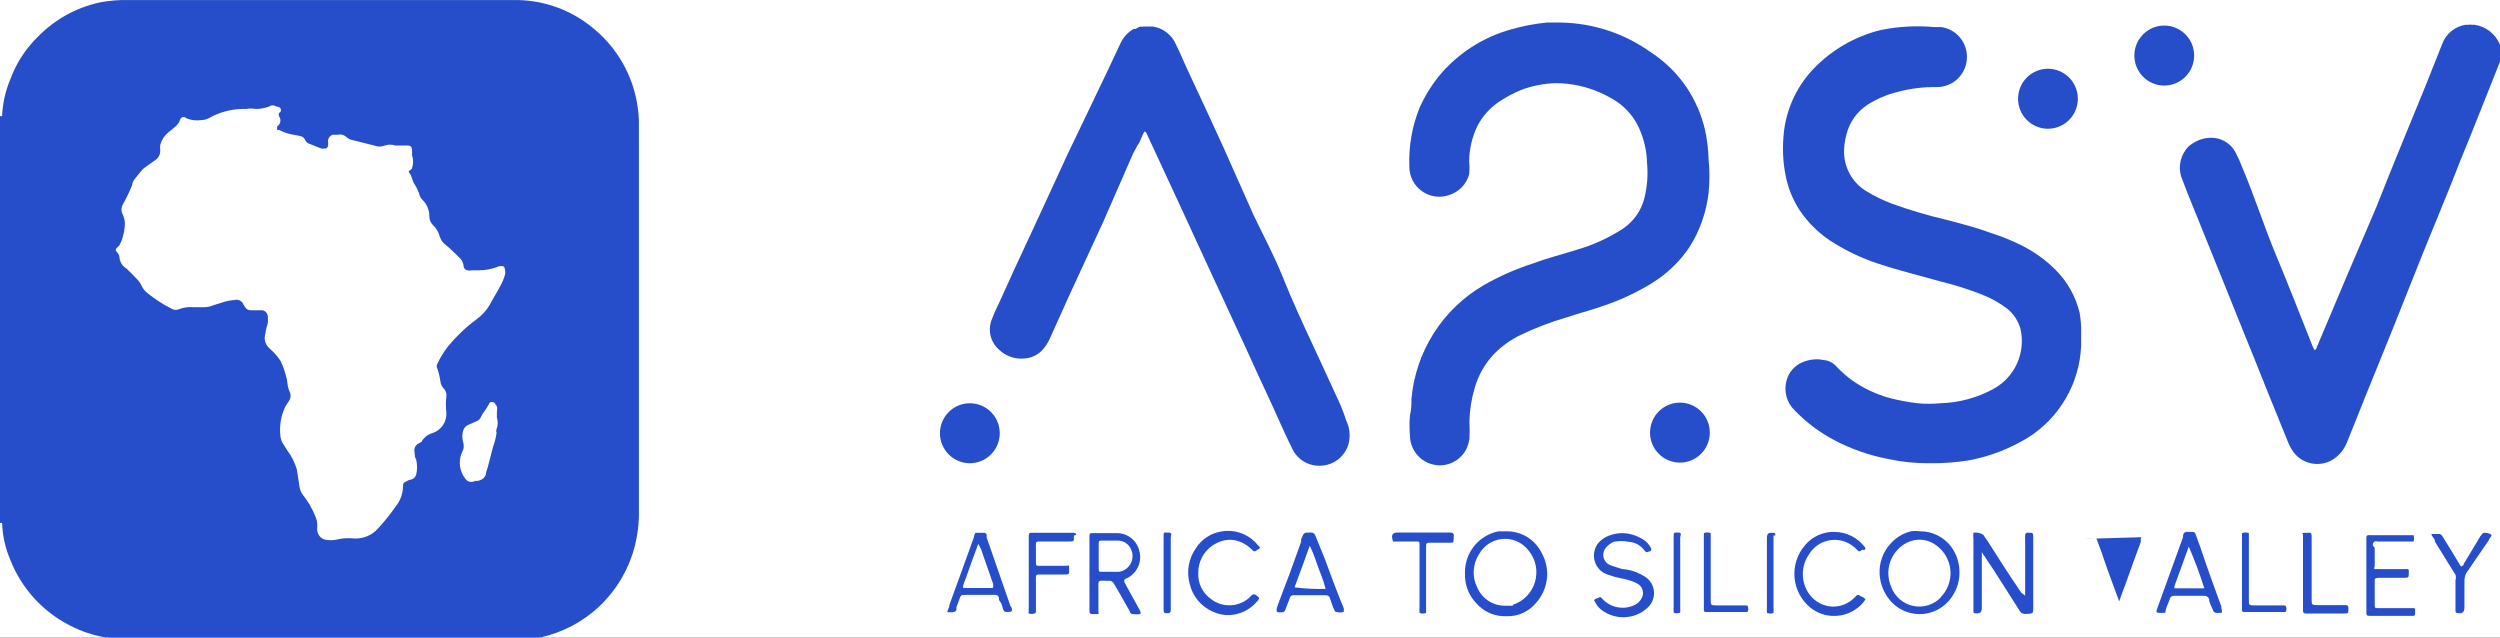 <svg width="200" height="51" viewBox="0 0 200 51" fill="none" xmlns="http://www.w3.org/2000/svg">
<rect x="0" y="0" width="200" height="51" fill="#333333" stroke="none"/>
<g clip-path="url(#clip0_89_529)">
<rect width="200" height="51" fill="white"/>
<path d="M51.112 9.604C51.085 8.957 50.997 8.314 50.849 7.684C50.347 5.536 49.143 3.619 47.429 2.237C45.743 0.838 43.636 0.052 41.449 0.005H10.356C9.555 -0.019 8.752 0.045 7.965 0.197C6.092 0.609 4.38 1.559 3.038 2.933C2.061 3.881 1.308 5.037 0.837 6.316C0.437 7.26 0.21 8.268 0.167 9.292H0V41.833H0.167C0.202 42.84 0.421 43.833 0.813 44.761C1.705 47.052 3.408 48.931 5.597 50.04C6.504 50.513 7.481 50.837 8.491 51C8.524 50.981 8.561 50.971 8.598 50.971C8.636 50.971 8.673 50.981 8.706 51H42.43H42.597H43.195C44.994 50.616 46.652 49.74 47.986 48.47C49.32 47.199 50.278 45.583 50.753 43.801C51.014 42.823 51.135 41.813 51.112 40.801V9.604ZM39.727 34.322C39.689 34.422 39.689 34.533 39.727 34.634C39.669 35.018 39.572 35.396 39.44 35.761L39.01 37.417L38.89 37.777C38.89 38.137 38.603 38.425 38.173 38.473H38.005C37.941 38.513 37.869 38.539 37.795 38.551C37.72 38.562 37.644 38.559 37.571 38.541C37.498 38.523 37.429 38.491 37.368 38.447C37.307 38.402 37.255 38.346 37.216 38.281C36.996 38 36.854 37.666 36.804 37.312C36.754 36.958 36.797 36.597 36.929 36.265L37.072 35.929C37.108 35.772 37.108 35.608 37.072 35.45C36.954 35.108 36.954 34.736 37.072 34.394C37.112 34.293 37.173 34.202 37.252 34.127C37.331 34.053 37.424 33.996 37.527 33.962L38.125 33.698C38.207 33.668 38.282 33.62 38.344 33.558C38.406 33.496 38.454 33.42 38.484 33.338C38.627 33.026 38.866 32.786 39.034 32.474C39.201 32.162 39.177 32.162 39.368 32.162C39.56 32.162 39.656 32.354 39.751 32.522C39.787 32.655 39.787 32.796 39.751 32.93V33.41C39.847 33.707 39.839 34.029 39.727 34.322ZM40.397 21.987C40.305 22.304 40.176 22.61 40.014 22.899C39.751 23.403 39.44 23.883 39.177 24.387C38.904 24.849 38.537 25.249 38.101 25.562C37.267 26.179 36.512 26.896 35.853 27.698C35.516 28.129 35.227 28.596 34.992 29.09C34.956 29.152 34.937 29.223 34.937 29.294C34.937 29.366 34.956 29.436 34.992 29.498C35.105 29.825 35.185 30.163 35.231 30.506C35.259 30.744 35.369 30.964 35.542 31.13C35.609 31.208 35.659 31.3 35.688 31.4C35.717 31.499 35.724 31.604 35.709 31.706C35.661 32.145 35.661 32.587 35.709 33.026C35.728 33.375 35.634 33.72 35.439 34.011C35.245 34.301 34.962 34.519 34.633 34.634C34.277 34.723 33.969 34.947 33.772 35.258C33.772 35.377 33.581 35.402 33.485 35.474C33.354 35.541 33.25 35.652 33.193 35.788C33.136 35.925 33.13 36.077 33.174 36.217C33.174 36.385 33.174 36.577 33.294 36.769C33.389 37.164 33.389 37.575 33.294 37.969C33.27 38.062 33.222 38.147 33.155 38.214C33.088 38.282 33.003 38.33 32.911 38.353C32.759 38.384 32.613 38.441 32.48 38.521C32.405 38.543 32.339 38.592 32.295 38.657C32.252 38.723 32.232 38.803 32.241 38.881C32.241 39.456 32.047 40.015 31.691 40.465C31.254 41.097 30.775 41.699 30.256 42.265C30.021 42.533 29.73 42.746 29.403 42.887C29.076 43.028 28.722 43.094 28.366 43.081C28.04 43.047 27.712 43.047 27.386 43.081L26.74 43.201C26.573 43.224 26.404 43.224 26.238 43.201C26.128 43.204 26.018 43.185 25.916 43.146C25.813 43.107 25.719 43.048 25.639 42.972C25.559 42.896 25.494 42.805 25.45 42.704C25.405 42.604 25.38 42.495 25.377 42.385C25.365 42.33 25.365 42.272 25.377 42.217C25.41 41.87 25.344 41.52 25.185 41.209C24.953 40.651 24.647 40.126 24.276 39.649C24.116 39.456 24.009 39.224 23.966 38.977L23.75 37.561C23.585 36.997 23.317 36.468 22.961 36.001L22.602 35.425C22.511 35.263 22.454 35.083 22.435 34.898C22.334 34.075 22.475 33.241 22.841 32.498L23.128 32.066C23.205 31.944 23.245 31.802 23.245 31.658C23.245 31.514 23.205 31.372 23.128 31.25C23.036 30.97 22.98 30.68 22.961 30.386C22.844 29.874 22.676 29.376 22.459 28.898C22.279 28.62 22.071 28.363 21.837 28.13L21.526 27.842C21.369 27.696 21.259 27.506 21.207 27.297C21.156 27.088 21.167 26.869 21.239 26.666C21.239 26.378 21.382 26.09 21.43 25.802C21.442 25.651 21.442 25.498 21.43 25.346C21.431 25.218 21.386 25.094 21.302 24.996C21.219 24.899 21.103 24.836 20.976 24.819H20.091C19.997 24.828 19.902 24.81 19.817 24.768C19.733 24.725 19.662 24.66 19.613 24.578C19.548 24.488 19.492 24.392 19.445 24.291C19.38 24.17 19.275 24.076 19.149 24.024C19.023 23.971 18.883 23.964 18.752 24.003C18.451 24.021 18.153 24.078 17.866 24.171L17.101 24.41C16.799 24.537 16.472 24.595 16.145 24.578H15.523C15.126 24.538 14.726 24.587 14.351 24.723C14.262 24.769 14.164 24.793 14.064 24.793C13.964 24.793 13.865 24.769 13.777 24.723C13.062 24.365 12.389 23.93 11.768 23.427C11.569 23.268 11.413 23.061 11.313 22.827C11.203 22.612 11.058 22.417 10.883 22.251C10.62 21.987 10.38 21.723 10.117 21.483C9.97 21.398 9.844 21.28 9.749 21.138C9.653 20.997 9.591 20.836 9.567 20.667C9.566 20.567 9.544 20.469 9.503 20.378C9.462 20.287 9.402 20.206 9.328 20.139C9.308 20.121 9.291 20.099 9.28 20.074C9.269 20.049 9.263 20.022 9.263 19.995C9.263 19.968 9.269 19.941 9.28 19.916C9.291 19.891 9.308 19.869 9.328 19.851L9.567 19.611C9.796 19.154 9.934 18.657 9.974 18.147C10.021 17.82 9.971 17.486 9.83 17.187C9.759 17.059 9.722 16.914 9.722 16.767C9.722 16.62 9.759 16.476 9.83 16.347C10.103 15.868 10.343 15.371 10.548 14.86C10.573 14.698 10.63 14.543 10.715 14.403C10.906 14.139 11.122 13.899 11.337 13.636C11.395 13.566 11.459 13.501 11.528 13.444L12.366 12.844C12.506 12.765 12.622 12.65 12.702 12.511C12.782 12.371 12.823 12.213 12.82 12.052C12.796 11.901 12.796 11.747 12.82 11.596C12.94 11.163 13.201 10.783 13.561 10.516L13.968 10.18C14.126 10.056 14.256 9.901 14.351 9.724C14.374 9.63 14.415 9.54 14.47 9.46C14.497 9.429 14.53 9.405 14.567 9.388C14.604 9.371 14.645 9.363 14.685 9.363C14.726 9.363 14.767 9.371 14.804 9.388C14.841 9.405 14.874 9.429 14.901 9.46C15.286 9.622 15.709 9.672 16.12 9.604C16.339 9.604 16.553 9.546 16.742 9.436C17.547 8.983 18.451 8.736 19.373 8.716H19.708C19.953 8.668 20.205 8.668 20.45 8.716C20.817 8.72 21.182 8.655 21.526 8.524C21.609 8.462 21.709 8.428 21.813 8.428C21.916 8.428 22.017 8.462 22.1 8.524C22.1 8.524 22.411 8.524 22.459 8.716C22.507 8.908 22.459 8.932 22.315 9.052C22.29 9.13 22.29 9.214 22.315 9.292C22.364 9.353 22.399 9.424 22.419 9.5C22.438 9.576 22.441 9.655 22.427 9.733C22.414 9.81 22.384 9.883 22.34 9.948C22.296 10.013 22.238 10.067 22.172 10.108C22.164 10.164 22.164 10.22 22.172 10.276C22.172 10.276 22.172 10.276 22.172 10.396H22.315C22.611 10.547 22.924 10.66 23.248 10.732L23.989 10.876C24.084 10.889 24.174 10.928 24.249 10.986C24.325 11.046 24.384 11.123 24.42 11.212C24.455 11.29 24.508 11.359 24.575 11.413C24.641 11.467 24.719 11.505 24.803 11.524L25.712 11.884C25.791 11.898 25.872 11.898 25.951 11.884C26.094 11.884 26.166 11.884 26.238 11.692C26.261 11.557 26.261 11.419 26.238 11.284C26.242 11.171 26.281 11.061 26.35 10.971C26.418 10.881 26.513 10.814 26.62 10.78H27.027C27.149 10.75 27.277 10.752 27.399 10.786C27.52 10.819 27.631 10.883 27.721 10.972C27.861 11.099 28.036 11.182 28.223 11.212L29.945 11.644C30.214 11.752 30.514 11.752 30.782 11.644C31.061 11.549 31.364 11.549 31.643 11.644H32.528C32.767 11.644 32.935 11.644 32.959 11.98C32.983 12.316 32.959 12.268 32.959 12.388C33.077 12.738 33.077 13.117 32.959 13.468C32.916 13.535 32.858 13.592 32.791 13.636C32.672 13.636 32.672 13.78 32.791 13.899C32.911 14.02 32.983 14.403 33.102 14.643C33.314 14.952 33.475 15.292 33.581 15.651C33.632 15.788 33.714 15.911 33.82 16.011C34.156 16.349 34.346 16.806 34.346 17.283C34.343 17.416 34.366 17.549 34.416 17.673C34.465 17.797 34.539 17.909 34.633 18.003C34.904 18.254 35.096 18.579 35.183 18.939C35.279 19.222 35.464 19.466 35.709 19.635C36.092 19.947 36.427 20.307 36.785 20.643C36.931 20.786 37.031 20.97 37.072 21.171C37.072 21.555 37.336 21.699 37.742 21.627C38.069 21.636 38.397 21.628 38.723 21.603C39.142 21.559 39.553 21.454 39.943 21.291H40.086C40.116 21.28 40.148 21.276 40.179 21.278C40.211 21.281 40.242 21.291 40.269 21.307C40.297 21.323 40.32 21.345 40.338 21.371C40.356 21.398 40.368 21.427 40.373 21.459C40.428 21.63 40.436 21.812 40.397 21.987Z" fill="#264ECA"/>
<path d="M200 3.581C199.826 3.152 199.542 2.778 199.176 2.495C198.81 2.213 198.376 2.033 197.918 1.973C197.893 1.986 197.864 1.993 197.835 1.993C197.806 1.993 197.777 1.986 197.752 1.973H197.464C197.438 1.986 197.41 1.993 197.38 1.993C197.352 1.993 197.323 1.986 197.297 1.973C196.859 2.032 196.447 2.212 196.106 2.491C195.764 2.771 195.505 3.14 195.36 3.557L194.044 6.869L192.155 11.476C191.461 13.18 190.767 14.884 190.098 16.588L187.706 22.179L185.314 27.843C185.314 27.843 185.314 27.987 185.147 27.987C185.044 27.793 184.957 27.593 184.884 27.387C183.926 24.987 182.994 22.587 182.061 20.355C181.128 18.124 180.363 15.7 179.382 13.396C179.239 13.01 179.072 12.633 178.881 12.268C178.726 11.944 178.496 11.662 178.208 11.449C177.92 11.235 177.584 11.097 177.23 11.044C176.591 10.96 175.945 11.114 175.412 11.476C175.191 11.598 175.003 11.771 174.862 11.98C174.607 12.324 174.447 12.73 174.401 13.156C174.355 13.582 174.423 14.013 174.598 14.404C174.838 15.052 175.101 15.7 175.364 16.348L178.091 23.091C178.784 24.843 179.502 26.595 180.22 28.371C181.128 30.651 182.037 32.906 182.97 35.186C183.097 35.545 183.275 35.885 183.496 36.194C183.851 36.651 184.36 36.964 184.927 37.074C185.494 37.184 186.082 37.085 186.581 36.794C187.112 36.469 187.523 35.981 187.754 35.402C188.758 32.882 189.763 30.387 190.791 27.867C191.82 25.347 192.824 22.755 193.852 20.212L196.006 14.932C196.531 13.564 197.082 12.22 197.632 10.876L199.641 5.837L200 4.925V3.605V3.581Z" fill="#264ECA"/>
<path d="M106.821 31.494C106.223 30.198 105.649 28.926 105.051 27.654C104.214 25.854 103.377 24.055 102.66 22.255C101.942 20.455 101.081 18.871 100.268 17.167L97.876 11.792C97.182 10.256 96.465 8.72 95.747 7.184L94.886 5.336C94.623 4.76 94.384 4.16 94.097 3.609C93.941 3.215 93.684 2.871 93.352 2.609C93.02 2.348 92.625 2.179 92.207 2.121H92.04H91.466C91.436 2.135 91.403 2.143 91.37 2.143C91.337 2.143 91.304 2.135 91.275 2.121C91.125 2.15 90.985 2.216 90.868 2.313H90.701C90.241 2.569 89.873 2.963 89.648 3.441L88.524 5.84L85.415 12.32C84.458 14.383 83.525 16.447 82.569 18.487C81.612 20.527 80.751 22.399 79.866 24.367C79.666 24.755 79.49 25.156 79.34 25.566C79.176 25.977 79.143 26.428 79.246 26.858C79.349 27.288 79.582 27.675 79.914 27.966C80.169 28.215 80.473 28.407 80.807 28.531C81.14 28.655 81.496 28.708 81.851 28.686C82.395 28.676 82.915 28.462 83.31 28.086C83.589 27.8 83.816 27.467 83.98 27.102L85.415 23.91L88.261 17.743L90.653 12.272L90.988 11.648C91.251 11.312 91.322 10.88 91.562 10.52C91.602 10.531 91.638 10.552 91.668 10.582C91.697 10.611 91.718 10.648 91.729 10.688L92.112 11.504L94.814 17.335L96.537 21.079L99.55 27.582C100.244 29.142 100.961 30.654 101.679 32.214L102.397 33.798C102.707 34.47 102.995 35.141 103.33 35.789C103.524 36.255 103.86 36.647 104.289 36.91C104.718 37.172 105.22 37.293 105.721 37.253C106.211 37.225 106.68 37.046 107.065 36.742C107.449 36.437 107.732 36.021 107.874 35.549C108.05 34.9 107.982 34.208 107.682 33.606C107.467 32.886 107.156 32.19 106.821 31.494Z" fill="#264ECA"/>
<path d="M166.372 25.035C166.064 23.735 165.401 22.547 164.459 21.603C163.689 20.828 162.8 20.18 161.828 19.683C160.997 19.262 160.133 18.909 159.245 18.627C158.073 18.195 156.853 17.884 155.657 17.571C154.182 17.227 152.728 16.794 151.304 16.276C150.624 16.014 149.967 15.693 149.343 15.316C148.771 14.979 148.3 14.494 147.98 13.911C147.66 13.328 147.503 12.669 147.525 12.004C147.542 11.582 147.607 11.164 147.716 10.756C147.96 9.763 148.577 8.903 149.439 8.356C150.177 7.895 150.985 7.555 151.831 7.348C152.852 7.076 153.907 6.947 154.964 6.965C155.598 6.965 156.207 6.712 156.655 6.262C157.103 5.812 157.356 5.201 157.356 4.565C157.361 3.982 157.156 3.418 156.777 2.976C156.398 2.535 155.874 2.246 155.299 2.165H154.724C153.293 2.036 151.851 2.117 150.443 2.405C148.391 2.912 146.524 3.994 145.061 5.525C143.633 7.028 142.785 8.994 142.669 11.068C142.593 12.039 142.65 13.016 142.837 13.972C143.02 14.982 143.401 15.944 143.962 16.804C144.703 17.913 145.684 18.839 146.832 19.515C147.915 20.173 149.072 20.705 150.276 21.099C151.926 21.651 153.648 22.059 155.322 22.539C156.428 22.81 157.515 23.155 158.575 23.571C159.292 23.856 159.968 24.235 160.584 24.699C161.093 25.112 161.46 25.674 161.637 26.307C161.851 27.233 161.756 28.204 161.367 29.071C160.978 29.938 160.317 30.653 159.484 31.106C158.177 31.825 156.717 32.22 155.227 32.258C154.615 32.318 153.997 32.318 153.385 32.258C152.651 32.17 151.924 32.034 151.209 31.85C150.111 31.556 149.075 31.069 148.147 30.41C147.708 30.089 147.3 29.728 146.927 29.33C146.664 29.028 146.297 28.839 145.899 28.802C145.336 28.689 144.754 28.748 144.225 28.97C143.912 29.093 143.633 29.287 143.409 29.537C143.184 29.787 143.022 30.086 142.933 30.41C142.81 30.829 142.801 31.274 142.911 31.697C143.021 32.12 143.243 32.505 143.555 32.81C144.48 33.776 145.554 34.586 146.735 35.21C148.097 35.926 149.556 36.435 151.065 36.722C152.133 36.953 153.225 37.066 154.318 37.058H154.509C155.534 37.065 156.559 36.985 157.571 36.818C159.201 36.503 160.764 35.902 162.187 35.042C163.455 34.255 164.512 33.167 165.263 31.874C166.014 30.581 166.436 29.122 166.492 27.627V26.691C166.507 26.136 166.467 25.581 166.372 25.035Z" fill="#264ECA"/>
<path d="M132.217 22.611C133.373 21.888 134.367 20.932 135.135 19.803C135.982 18.478 136.514 16.976 136.69 15.412C136.774 14.542 136.774 13.666 136.69 12.796C136.668 11.989 136.572 11.186 136.403 10.396C136.117 9.161 135.605 7.99 134.896 6.941C134.149 5.855 133.199 4.926 132.098 4.205C130.003 2.695 127.501 1.858 124.922 1.805C124.539 1.805 124.133 1.805 123.75 1.805C122.803 1.895 121.867 2.072 120.952 2.333C118.631 2.961 116.565 4.304 115.044 6.173C114.461 6.909 113.971 7.715 113.585 8.573C112.965 10.093 112.679 11.73 112.748 13.372C112.753 13.752 112.849 14.126 113.027 14.462C113.204 14.798 113.458 15.087 113.769 15.305C114.079 15.523 114.438 15.664 114.813 15.716C115.189 15.768 115.572 15.729 115.929 15.604C116.314 15.485 116.662 15.271 116.942 14.982C117.223 14.693 117.425 14.337 117.532 13.948C117.567 13.605 117.567 13.259 117.532 12.916C117.541 11.926 117.77 10.951 118.201 10.06C118.62 9.261 119.239 8.583 119.995 8.093C120.525 7.745 121.085 7.448 121.669 7.205C122.558 6.867 123.495 6.681 124.444 6.653C125.096 6.653 125.745 6.726 126.381 6.869C127.456 7.115 128.476 7.554 129.395 8.165C130.141 8.687 130.736 9.399 131.117 10.228C131.519 11.111 131.738 12.066 131.763 13.036C131.852 13.985 131.78 14.943 131.547 15.868C131.297 16.844 130.702 17.697 129.873 18.268C128.708 19.031 127.434 19.613 126.095 19.995C124.97 20.355 123.703 20.667 122.722 21.051C121.314 21.494 119.959 22.09 118.679 22.827C117.066 23.767 115.701 25.081 114.698 26.659C113.696 28.238 113.084 30.034 112.916 31.898C112.916 32.33 112.916 32.762 112.796 33.218C112.748 33.753 112.748 34.291 112.796 34.826C112.796 35.462 113.048 36.073 113.497 36.523C113.945 36.973 114.553 37.226 115.188 37.226C115.648 37.225 116.098 37.091 116.484 36.84C116.87 36.588 117.176 36.231 117.365 35.81C117.453 35.586 117.517 35.352 117.555 35.114C117.58 34.658 117.58 34.202 117.555 33.746C117.571 32.844 117.707 31.948 117.963 31.082C118.253 30.038 118.795 29.082 119.541 28.299C120.144 27.687 120.849 27.184 121.621 26.811C122.785 26.248 123.993 25.782 125.234 25.419C126.381 25.035 127.625 24.723 128.702 24.315C129.929 23.872 131.108 23.301 132.217 22.611Z" fill="#264ECA"/>
<path d="M163.836 10.3C164.471 10.3 165.079 10.047 165.528 9.597C165.976 9.147 166.228 8.536 166.228 7.9C166.228 7.263 165.976 6.653 165.528 6.203C165.079 5.753 164.471 5.5 163.836 5.5C163.203 5.5 162.594 5.753 162.145 6.203C161.697 6.653 161.444 7.263 161.444 7.9C161.444 8.536 161.697 9.147 162.145 9.597C162.594 10.047 163.203 10.3 163.836 10.3Z" fill="#264ECA"/>
<path d="M173.14 6.845C173.775 6.845 174.383 6.592 174.832 6.142C175.28 5.692 175.532 5.081 175.532 4.445C175.532 3.97 175.392 3.506 175.129 3.112C174.866 2.717 174.492 2.41 174.056 2.228C173.618 2.046 173.138 1.999 172.674 2.091C172.21 2.184 171.784 2.412 171.45 2.748C171.115 3.084 170.887 3.511 170.795 3.977C170.703 4.442 170.75 4.925 170.931 5.363C171.112 5.802 171.418 6.177 171.812 6.44C172.205 6.704 172.667 6.845 173.14 6.845Z" fill="#264ECA"/>
<path d="M134.393 32.209C133.759 32.209 133.15 32.462 132.703 32.912C132.254 33.362 132.001 33.973 132.001 34.609C132.001 35.246 132.254 35.856 132.703 36.306C133.15 36.756 133.759 37.009 134.393 37.009C135.027 37.009 135.635 36.756 136.084 36.306C136.533 35.856 136.785 35.246 136.785 34.609C136.785 33.973 136.533 33.362 136.084 32.912C135.635 32.462 135.027 32.209 134.393 32.209Z" fill="#264ECA"/>
<path d="M77.588 37.058C78.222 37.058 78.831 36.806 79.279 36.355C79.728 35.905 79.98 35.295 79.98 34.658C79.98 34.022 79.728 33.412 79.279 32.962C78.831 32.512 78.222 32.259 77.588 32.259C76.954 32.259 76.345 32.512 75.897 32.962C75.448 33.412 75.196 34.022 75.196 34.658C75.196 35.295 75.448 35.905 75.897 36.355C76.345 36.806 76.954 37.058 77.588 37.058Z" fill="#264ECA"/>
<path d="M120.498 42.506H119.876C119.102 42.659 118.407 43.084 117.917 43.703C117.427 44.323 117.171 45.098 117.197 45.889C117.183 46.332 117.258 46.773 117.417 47.186C117.578 47.598 117.821 47.974 118.13 48.289C118.43 48.624 118.8 48.888 119.213 49.062C119.627 49.236 120.074 49.317 120.522 49.297C120.979 49.314 121.434 49.223 121.849 49.031C122.264 48.839 122.63 48.552 122.914 48.193C123.389 47.656 123.683 46.982 123.757 46.267C123.83 45.552 123.676 44.833 123.32 44.21C123.058 43.687 122.654 43.25 122.155 42.948C121.655 42.647 121.081 42.493 120.498 42.506ZM121.025 48.457H120.857H120.331C119.869 48.447 119.421 48.304 119.039 48.044C118.657 47.785 118.358 47.42 118.178 46.993C117.972 46.584 117.874 46.128 117.896 45.67C117.916 45.211 118.055 44.766 118.298 44.377C118.507 43.983 118.822 43.656 119.205 43.431C119.59 43.206 120.03 43.094 120.474 43.106C120.822 43.118 121.162 43.206 121.471 43.363C121.781 43.521 122.053 43.744 122.268 44.018C122.557 44.361 122.757 44.77 122.851 45.208C122.944 45.647 122.929 46.102 122.806 46.534C122.683 46.966 122.457 47.36 122.145 47.683C121.835 48.006 121.45 48.247 121.025 48.385V48.457Z" fill="#264ECA"/>
<path d="M153.575 42.504C153.346 42.468 153.111 42.468 152.882 42.504C152.228 42.661 151.642 43.022 151.208 43.536C150.916 43.86 150.692 44.239 150.549 44.652C150.405 45.064 150.344 45.5 150.37 45.936C150.412 46.683 150.688 47.397 151.16 47.976C151.545 48.452 152.061 48.803 152.643 48.987C153.226 49.17 153.849 49.178 154.436 49.008C155.141 48.798 155.75 48.348 156.159 47.736C156.577 47.132 156.788 46.407 156.756 45.672C156.738 44.97 156.504 44.291 156.087 43.728C155.794 43.34 155.413 43.028 154.977 42.815C154.541 42.602 154.061 42.496 153.575 42.504ZM155.274 47.784C154.994 48.078 154.644 48.296 154.258 48.417C153.872 48.538 153.461 48.559 153.064 48.478C152.667 48.396 152.297 48.215 151.99 47.951C151.681 47.687 151.445 47.349 151.303 46.968C151.018 46.329 150.989 45.604 151.22 44.943C151.45 44.282 151.926 43.736 152.547 43.416C152.927 43.222 153.354 43.142 153.778 43.184C154.202 43.227 154.605 43.391 154.939 43.656C155.254 43.89 155.514 44.189 155.703 44.533C155.892 44.876 156.006 45.257 156.035 45.649C156.065 46.04 156.01 46.434 155.874 46.802C155.739 47.17 155.526 47.505 155.249 47.784H155.274Z" fill="#264ECA"/>
<path d="M90.098 46.848C89.835 46.392 89.883 46.368 90.266 46.2C90.625 45.996 90.907 45.678 91.068 45.296C91.228 44.914 91.257 44.489 91.151 44.089C91.059 43.684 90.835 43.322 90.514 43.061C90.193 42.8 89.794 42.655 89.381 42.649C88.998 42.649 88.591 42.649 88.209 42.649H87.443C87.18 42.649 87.156 42.649 87.156 42.961V48.72C87.156 49.128 87.156 49.128 87.587 49.128C88.017 49.128 87.874 49.128 87.874 48.864V47.232C87.874 46.32 87.754 46.464 88.687 46.464C88.775 46.452 88.865 46.468 88.943 46.511C89.02 46.555 89.082 46.623 89.118 46.704L89.572 47.472L90.385 48.912C90.385 48.912 90.385 49.104 90.624 49.128C90.823 49.153 91.024 49.153 91.222 49.128C91.252 49.051 91.252 48.965 91.222 48.888L90.098 46.848ZM89.5 45.744H88.137C87.946 45.744 87.898 45.744 87.898 45.504V44.497V43.465C87.898 43.321 87.898 43.249 88.113 43.249H89.476C89.702 43.258 89.919 43.333 90.102 43.465C90.285 43.597 90.425 43.781 90.505 43.993C90.63 44.29 90.638 44.624 90.527 44.927C90.416 45.23 90.194 45.479 89.907 45.624C89.78 45.69 89.642 45.73 89.5 45.744Z" fill="#264ECA"/>
<path d="M131.549 46.104C131.103 45.826 130.608 45.639 130.09 45.553C129.778 45.553 129.467 45.432 129.18 45.336C129.006 45.294 128.837 45.229 128.679 45.145C128.571 45.078 128.48 44.989 128.41 44.883C128.34 44.778 128.292 44.659 128.272 44.534C128.251 44.409 128.258 44.281 128.291 44.158C128.324 44.036 128.382 43.922 128.463 43.825C128.635 43.613 128.857 43.448 129.109 43.345C129.495 43.26 129.895 43.26 130.281 43.345C130.517 43.355 130.748 43.416 130.958 43.524C131.169 43.631 131.354 43.783 131.501 43.969C131.692 44.209 131.692 44.209 131.955 44.113C131.984 44.11 132.012 44.099 132.036 44.082C132.059 44.065 132.079 44.042 132.09 44.015C132.102 43.988 132.107 43.959 132.105 43.93C132.102 43.901 132.092 43.873 132.075 43.849C131.93 43.545 131.697 43.294 131.405 43.129C130.908 42.823 130.338 42.657 129.755 42.649C129.386 42.656 129.022 42.729 128.679 42.865C128.365 42.989 128.087 43.186 127.865 43.441C127.72 43.622 127.617 43.832 127.561 44.058C127.505 44.283 127.499 44.517 127.542 44.745C127.585 44.974 127.677 45.19 127.812 45.379C127.946 45.568 128.119 45.725 128.319 45.84L128.654 45.984C128.997 46.106 129.35 46.202 129.707 46.272C130.034 46.327 130.355 46.415 130.663 46.536C130.827 46.592 130.98 46.673 131.118 46.776C131.269 46.895 131.376 47.062 131.42 47.25C131.463 47.438 131.441 47.635 131.357 47.808C131.213 48.111 130.955 48.344 130.64 48.456C130.203 48.635 129.722 48.668 129.265 48.551C128.81 48.435 128.402 48.174 128.104 47.808C128.078 47.785 128.044 47.772 128.009 47.772C127.973 47.772 127.94 47.785 127.913 47.808L127.602 47.928C127.602 47.928 127.458 48.048 127.602 48.144C127.706 48.377 127.861 48.582 128.056 48.744C128.454 49.063 128.929 49.271 129.434 49.347C129.938 49.423 130.452 49.364 130.926 49.176C131.227 49.06 131.502 48.889 131.74 48.672C131.938 48.514 132.093 48.309 132.194 48.077C132.295 47.844 132.338 47.59 132.319 47.338C132.3 47.085 132.221 46.84 132.086 46.625C131.952 46.41 131.767 46.232 131.549 46.104Z" fill="#264ECA"/>
<path d="M105.979 44.69L105.237 42.866C105.215 42.788 105.169 42.719 105.104 42.671C105.039 42.623 104.958 42.599 104.878 42.602C104.256 42.602 104.328 42.602 104.089 43.154V43.346C103.515 44.977 102.917 46.609 102.319 48.145C102.245 48.333 102.181 48.526 102.128 48.721C102.128 48.913 102.128 48.961 102.271 48.985H102.558C102.617 48.987 102.675 48.97 102.723 48.935C102.771 48.9 102.805 48.85 102.821 48.793L103.18 47.857C103.192 47.785 103.23 47.72 103.288 47.675C103.346 47.631 103.418 47.61 103.491 47.617C104.328 47.617 105.189 47.617 106.05 47.617C106.135 47.61 106.22 47.636 106.286 47.69C106.353 47.743 106.397 47.82 106.409 47.905L106.624 48.529L106.768 48.841C106.779 48.877 106.8 48.908 106.83 48.93C106.861 48.952 106.897 48.963 106.935 48.961C107.115 49.01 107.305 49.01 107.485 48.961C107.519 48.852 107.519 48.735 107.485 48.625C106.959 47.377 106.48 46.033 105.979 44.69ZM103.587 47.089C103.587 47.089 103.587 47.089 103.587 46.921C103.993 45.841 104.376 44.785 104.783 43.657C104.969 44.038 105.128 44.431 105.261 44.834C105.381 45.194 105.524 45.577 105.667 45.937C105.82 46.321 105.948 46.714 106.05 47.113C105.227 47.134 104.404 47.094 103.587 46.993V47.089Z" fill="#264ECA"/>
<path d="M80.842 48.504L78.928 42.984C78.938 42.912 78.938 42.84 78.928 42.768C78.916 42.731 78.894 42.698 78.865 42.673C78.835 42.648 78.799 42.631 78.761 42.624C78.546 42.624 78.307 42.624 78.115 42.624C77.924 42.624 77.948 42.912 77.876 43.08C77.231 44.856 76.609 46.608 75.963 48.359C75.963 48.551 75.843 48.743 75.772 48.959C75.945 48.993 76.124 48.993 76.298 48.959C76.345 48.954 76.391 48.935 76.429 48.906C76.467 48.876 76.496 48.837 76.513 48.791V48.576L76.728 48C76.872 47.592 76.872 47.592 77.254 47.592H79.646C79.704 47.593 79.76 47.612 79.807 47.647C79.854 47.681 79.89 47.729 79.909 47.784C79.909 47.904 79.909 48.048 80.029 48.168C80.148 48.288 80.196 48.6 80.268 48.791C80.285 48.837 80.314 48.876 80.352 48.906C80.39 48.935 80.435 48.954 80.483 48.959C80.938 48.959 81.081 48.959 80.866 48.48C80.866 48.576 80.842 48.528 80.842 48.504ZM79.407 47.04H77.231C77.039 47.04 77.015 47.04 77.063 46.824C77.117 46.644 77.18 46.468 77.254 46.296C77.565 45.384 77.9 44.496 78.259 43.512C78.419 43.764 78.54 44.039 78.618 44.328L79.455 46.728V46.968C79.448 46.997 79.431 47.023 79.407 47.04Z" fill="#264ECA"/>
<path d="M177.709 48.529C177.134 46.945 176.56 45.385 176.01 43.73L175.652 42.746C175.646 42.714 175.633 42.684 175.616 42.657C175.598 42.63 175.576 42.606 175.548 42.588C175.522 42.57 175.491 42.558 175.46 42.552C175.428 42.546 175.396 42.547 175.364 42.554H175.173C175.173 42.554 175.173 42.554 175.029 42.554C174.987 42.543 174.942 42.542 174.899 42.55C174.856 42.558 174.815 42.575 174.78 42.6C174.743 42.624 174.713 42.657 174.689 42.694C174.667 42.732 174.653 42.774 174.647 42.818C174.647 42.818 174.647 42.818 174.647 42.962L172.614 48.577C172.447 49.009 172.47 49.033 172.901 49.033C173.331 49.033 173.212 49.033 173.26 48.793C173.308 48.553 173.475 48.241 173.571 47.953C173.583 47.868 173.626 47.791 173.693 47.738C173.759 47.684 173.845 47.658 173.929 47.665C174.758 47.665 175.555 47.665 176.321 47.665C176.409 47.655 176.497 47.676 176.572 47.724C176.646 47.773 176.7 47.845 176.728 47.929C176.728 48.241 176.943 48.529 177.039 48.817C177.055 48.88 177.092 48.936 177.144 48.976C177.197 49.015 177.261 49.035 177.326 49.033H177.517C177.756 49.033 177.804 49.033 177.732 48.745C177.661 48.457 177.732 48.625 177.709 48.529ZM176.345 47.065H173.953C173.953 47.065 173.953 46.945 173.953 46.897L175.102 43.73C175.555 44.772 175.954 45.837 176.297 46.921C176.327 46.964 176.343 47.014 176.345 47.065Z" fill="#264ECA"/>
<path d="M190.193 43.32H193.087C193.136 43.156 193.136 42.981 193.087 42.816H192.8C191.78 42.816 190.751 42.816 189.715 42.816C189.652 42.804 189.587 42.804 189.524 42.816C189.38 42.816 189.332 42.816 189.309 43.008V49.008C189.309 49.224 189.309 49.248 189.595 49.272H193.064C193.101 49.272 193.138 49.256 193.164 49.229C193.192 49.202 193.207 49.166 193.207 49.128V48.792C193.211 48.772 193.211 48.751 193.205 48.731C193.2 48.712 193.19 48.694 193.175 48.68C193.16 48.665 193.143 48.655 193.124 48.649C193.104 48.644 193.083 48.643 193.064 48.648H190.217C190.002 48.648 189.978 48.648 189.978 48.384V46.536C189.978 46.272 189.978 46.248 190.289 46.224H192.322C192.657 46.224 192.705 46.224 192.705 45.84C192.705 45.456 192.705 45.528 192.394 45.528H192.059C191.485 45.528 190.887 45.528 190.313 45.528C189.739 45.528 189.978 45.528 189.978 45.216V43.8C189.915 43.772 189.865 43.719 189.841 43.654C189.816 43.588 189.818 43.516 189.847 43.452C189.875 43.389 189.928 43.339 189.993 43.314C190.058 43.289 190.13 43.291 190.193 43.32Z" fill="#264ECA"/>
<path d="M97.513 43.369C97.918 43.189 98.369 43.138 98.804 43.225C99.305 43.328 99.763 43.578 100.12 43.945C100.335 44.161 100.383 44.161 100.646 43.945C100.814 43.945 100.837 43.753 100.646 43.633C100.297 43.191 99.833 42.855 99.306 42.66C98.778 42.465 98.208 42.42 97.656 42.529C97.258 42.597 96.878 42.747 96.54 42.97C96.202 43.193 95.915 43.484 95.695 43.825C95.4 44.231 95.2 44.699 95.109 45.193C95.017 45.687 95.038 46.195 95.169 46.681C95.279 47.178 95.506 47.642 95.831 48.034C96.155 48.426 96.568 48.736 97.034 48.936C97.474 49.145 97.96 49.236 98.446 49.2C99.212 49.145 99.929 48.802 100.455 48.24C100.813 47.856 100.813 47.832 100.455 47.592C100.413 47.561 100.363 47.544 100.311 47.544C100.259 47.544 100.209 47.561 100.168 47.592C100.098 47.65 100.034 47.715 99.976 47.785C99.562 48.17 99.025 48.397 98.46 48.423C97.895 48.45 97.339 48.274 96.891 47.928C96.553 47.694 96.281 47.377 96.101 47.008C95.921 46.638 95.839 46.227 95.862 45.817C95.86 45.289 96.016 44.773 96.31 44.337C96.605 43.9 97.024 43.562 97.513 43.369Z" fill="#264ECA"/>
<path d="M148.528 47.64L148.361 47.808C148.134 48.04 147.862 48.224 147.562 48.348C147.261 48.472 146.939 48.533 146.614 48.528C146.25 48.517 145.892 48.424 145.569 48.253C145.245 48.082 144.965 47.84 144.749 47.544C144.409 47.073 144.226 46.506 144.226 45.924C144.226 45.342 144.409 44.775 144.749 44.304C145.066 43.803 145.557 43.437 146.126 43.277C146.697 43.118 147.305 43.176 147.835 43.44C148.111 43.581 148.362 43.767 148.576 43.992C148.72 44.16 148.768 44.136 148.959 43.992H149.174C149.174 43.992 149.294 43.848 149.174 43.752C148.891 43.385 148.528 43.086 148.115 42.879C147.701 42.671 147.245 42.559 146.782 42.552C146.328 42.536 145.875 42.625 145.461 42.812C145.046 43 144.68 43.28 144.39 43.632C144.088 43.984 143.858 44.393 143.716 44.835C143.574 45.278 143.521 45.744 143.561 46.207C143.601 46.67 143.733 47.12 143.949 47.531C144.166 47.942 144.462 48.306 144.822 48.6C145.393 49.068 146.117 49.307 146.854 49.272C147.508 49.246 148.137 49.01 148.648 48.6C148.888 48.416 149.091 48.188 149.246 47.928C149.111 47.813 148.958 47.724 148.791 47.664C148.778 47.642 148.76 47.624 148.737 47.611C148.716 47.598 148.691 47.59 148.666 47.587C148.641 47.585 148.614 47.588 148.591 47.598C148.567 47.607 148.545 47.621 148.528 47.64Z" fill="#264ECA"/>
<path d="M171.825 42.961H171.634C171.588 42.961 171.543 42.975 171.505 43.001C171.467 43.026 171.437 43.062 171.418 43.105C171.405 43.192 171.405 43.281 171.418 43.368C170.988 44.52 170.581 45.648 170.175 46.8C169.983 47.328 169.768 47.856 169.577 48.432C169.453 48.317 169.37 48.166 169.337 48C168.883 46.752 168.429 45.6 167.998 44.281C167.855 43.92 167.735 43.536 167.591 43.176C167.586 43.129 167.568 43.083 167.538 43.045C167.509 43.007 167.469 42.978 167.425 42.961H166.945V43.105" fill="#264ECA"/>
<path d="M171.824 42.961H171.634C171.588 42.961 171.543 42.975 171.505 43.001C171.467 43.026 171.437 43.062 171.418 43.105C171.405 43.192 171.405 43.281 171.418 43.368C170.988 44.52 170.581 45.648 170.175 46.8C169.983 47.328 169.768 47.856 169.577 48.432C169.453 48.317 169.37 48.166 169.337 48C168.883 46.752 168.429 45.6 167.998 44.281C167.855 43.92 167.735 43.536 167.591 43.176C167.586 43.129 167.568 43.083 167.538 43.045C167.509 43.007 167.469 42.978 167.425 42.961H166.945V43.105" stroke="white" stroke-width="0.3"/>
<path d="M86.104 42.792C86.098 42.745 86.076 42.703 86.04 42.672C86.005 42.641 85.96 42.624 85.913 42.624H82.516C82.349 42.624 82.325 42.624 82.301 42.864V48.551C82.289 48.679 82.289 48.808 82.301 48.935C82.286 48.956 82.277 48.981 82.277 49.008C82.277 49.033 82.286 49.059 82.301 49.08C82.449 49.127 82.608 49.127 82.756 49.08C82.789 49.074 82.82 49.056 82.842 49.03C82.864 49.003 82.876 48.97 82.875 48.935V46.536C82.863 46.416 82.863 46.295 82.875 46.176C82.875 46.032 82.875 45.984 83.091 45.96H85.124C85.506 45.96 85.554 45.96 85.53 45.528C85.506 45.096 85.53 45.264 85.243 45.264C84.956 45.264 84.239 45.264 83.736 45.264H83.114C82.923 45.264 82.875 45.264 82.875 45C82.875 44.736 82.875 44.256 82.875 43.872C82.863 43.76 82.863 43.648 82.875 43.536C82.875 43.392 82.875 43.344 83.067 43.32H85.458C85.961 43.32 85.913 43.32 85.913 42.84L86.104 42.792Z" fill="#264ECA"/>
<path d="M198.83 42.624C198.766 42.614 198.702 42.624 198.645 42.655C198.589 42.685 198.544 42.734 198.518 42.792C198.449 42.862 198.393 42.943 198.35 43.032L197.107 45.096C197.107 45.096 197.107 45.288 196.868 45.312L196.055 43.968L195.385 42.888C195.385 42.888 195.265 42.72 195.17 42.72C195.074 42.72 194.764 42.72 194.572 42.72C194.381 42.72 194.715 43.032 194.787 43.2V43.32L196.438 45.984C196.483 46.124 196.483 46.276 196.438 46.416V48.816C196.438 48.984 196.438 49.032 196.676 49.056C196.916 49.08 197.155 49.056 197.155 48.576V46.488C197.151 46.253 197.208 46.021 197.322 45.816L199.116 43.2C199.116 43.056 199.379 42.912 199.308 42.792C199.236 42.672 198.997 42.648 198.83 42.624Z" fill="#264ECA"/>
<path d="M116.001 42.601C114.613 42.601 113.226 42.601 111.839 42.601C111.408 42.601 111.289 42.769 111.408 43.201C111.527 43.633 111.408 43.201 111.527 43.321H113.369C113.489 43.321 113.561 43.321 113.561 43.513V48.529C113.548 48.657 113.548 48.785 113.561 48.913V49.033C113.644 49.068 113.734 49.087 113.824 49.087C113.914 49.087 114.004 49.068 114.087 49.033V43.753C114.087 43.465 114.087 43.417 114.422 43.417H116.024C116.239 43.417 116.287 43.417 116.287 43.177C116.287 42.937 116.431 42.601 116.001 42.601Z" fill="#264ECA"/>
<path d="M187.659 48.408H185.482C184.909 48.408 184.932 48.408 184.932 47.856V43.057C184.932 42.601 184.932 42.601 184.454 42.625C183.976 42.649 184.262 42.625 184.239 42.817V48.912C184.239 48.912 184.239 49.056 184.43 49.08H187.516C187.85 49.08 187.874 49.08 187.874 48.696C187.874 48.456 187.827 48.432 187.659 48.408Z" fill="#264ECA"/>
<path d="M182.683 48.432H180.459C179.885 48.432 179.909 48.432 179.909 47.904V42.889C179.909 42.889 179.909 42.673 179.909 42.649C179.822 42.613 179.728 42.594 179.634 42.594C179.539 42.594 179.446 42.613 179.359 42.649V48.792C179.354 48.815 179.357 48.839 179.363 48.861C179.37 48.884 179.382 48.904 179.398 48.921C179.415 48.937 179.436 48.949 179.458 48.956C179.479 48.963 179.504 48.965 179.526 48.96H182.851C182.893 48.883 182.915 48.796 182.915 48.708C182.915 48.62 182.893 48.534 182.851 48.456C182.851 48.456 182.708 48.432 182.683 48.432Z" fill="#264ECA"/>
<path d="M139.633 48.432H137.409C136.834 48.432 136.858 48.432 136.858 47.904V42.889C136.858 42.889 136.858 42.673 136.858 42.649C136.771 42.613 136.678 42.594 136.583 42.594C136.489 42.594 136.395 42.613 136.308 42.649V48.792C136.304 48.815 136.305 48.839 136.312 48.861C136.319 48.884 136.331 48.904 136.348 48.921C136.364 48.937 136.384 48.949 136.407 48.956C136.429 48.963 136.452 48.965 136.476 48.96H139.8C139.842 48.883 139.864 48.796 139.864 48.708C139.864 48.62 139.842 48.534 139.8 48.456C139.8 48.456 139.656 48.432 139.633 48.432Z" fill="#264ECA"/>
<path d="M134.13 42.601C133.939 42.601 133.914 42.601 133.891 42.817V48.529C133.879 48.649 133.879 48.769 133.891 48.889V49.009C133.974 49.044 134.064 49.063 134.154 49.063C134.244 49.063 134.334 49.044 134.417 49.009C134.417 49.009 134.417 49.009 134.417 48.889C134.428 48.817 134.428 48.744 134.417 48.673V42.985C134.512 42.625 134.489 42.601 134.13 42.601Z" fill="#264ECA"/>
<path d="M142.024 42.84C142.024 42.672 142.024 42.624 141.784 42.624C141.546 42.624 141.354 42.624 141.354 43.032V48.648C141.34 48.735 141.34 48.824 141.354 48.911V49.032C141.437 49.067 141.526 49.086 141.617 49.086C141.708 49.086 141.797 49.067 141.881 49.032C141.881 49.032 141.881 49.032 141.881 48.911C141.892 48.792 141.892 48.671 141.881 48.551V42.84H142.024Z" fill="#264ECA"/>
<path d="M93.279 42.601C93.136 42.601 93.088 42.601 93.088 42.793V48.673C93.088 49.033 93.088 49.057 93.447 49.057C93.504 49.057 93.559 49.034 93.599 48.993C93.639 48.953 93.662 48.898 93.662 48.841V42.985C93.758 42.625 93.71 42.601 93.279 42.601Z" fill="#264ECA"/>
<path d="M162.18 42.614C162.133 42.62 162.09 42.643 162.06 42.678C162.028 42.714 162.012 42.759 162.012 42.806C162 42.934 162 43.063 162.012 43.19V47.654L161.702 47.414C160.816 46.118 159.931 44.75 159.07 43.382L158.664 42.782C158.428 42.634 158.149 42.575 157.874 42.614C157.852 42.782 157.852 42.951 157.874 43.118V48.878C157.874 49.022 157.874 49.07 158.089 49.07C158.305 49.07 158.544 49.07 158.544 48.638V44.174L159.597 45.758L161.582 48.878C161.625 48.953 161.688 49.015 161.764 49.058C161.84 49.1 161.926 49.121 162.012 49.118C162.658 49.094 162.658 49.094 162.658 48.638V43.046C162.658 42.614 162.658 42.614 162.18 42.614Z" fill="#264ECA"/>
</g>
<defs>
<clipPath id="clip0_89_529">
<rect width="200" height="51" fill="white"/>
</clipPath>
</defs>
</svg>
